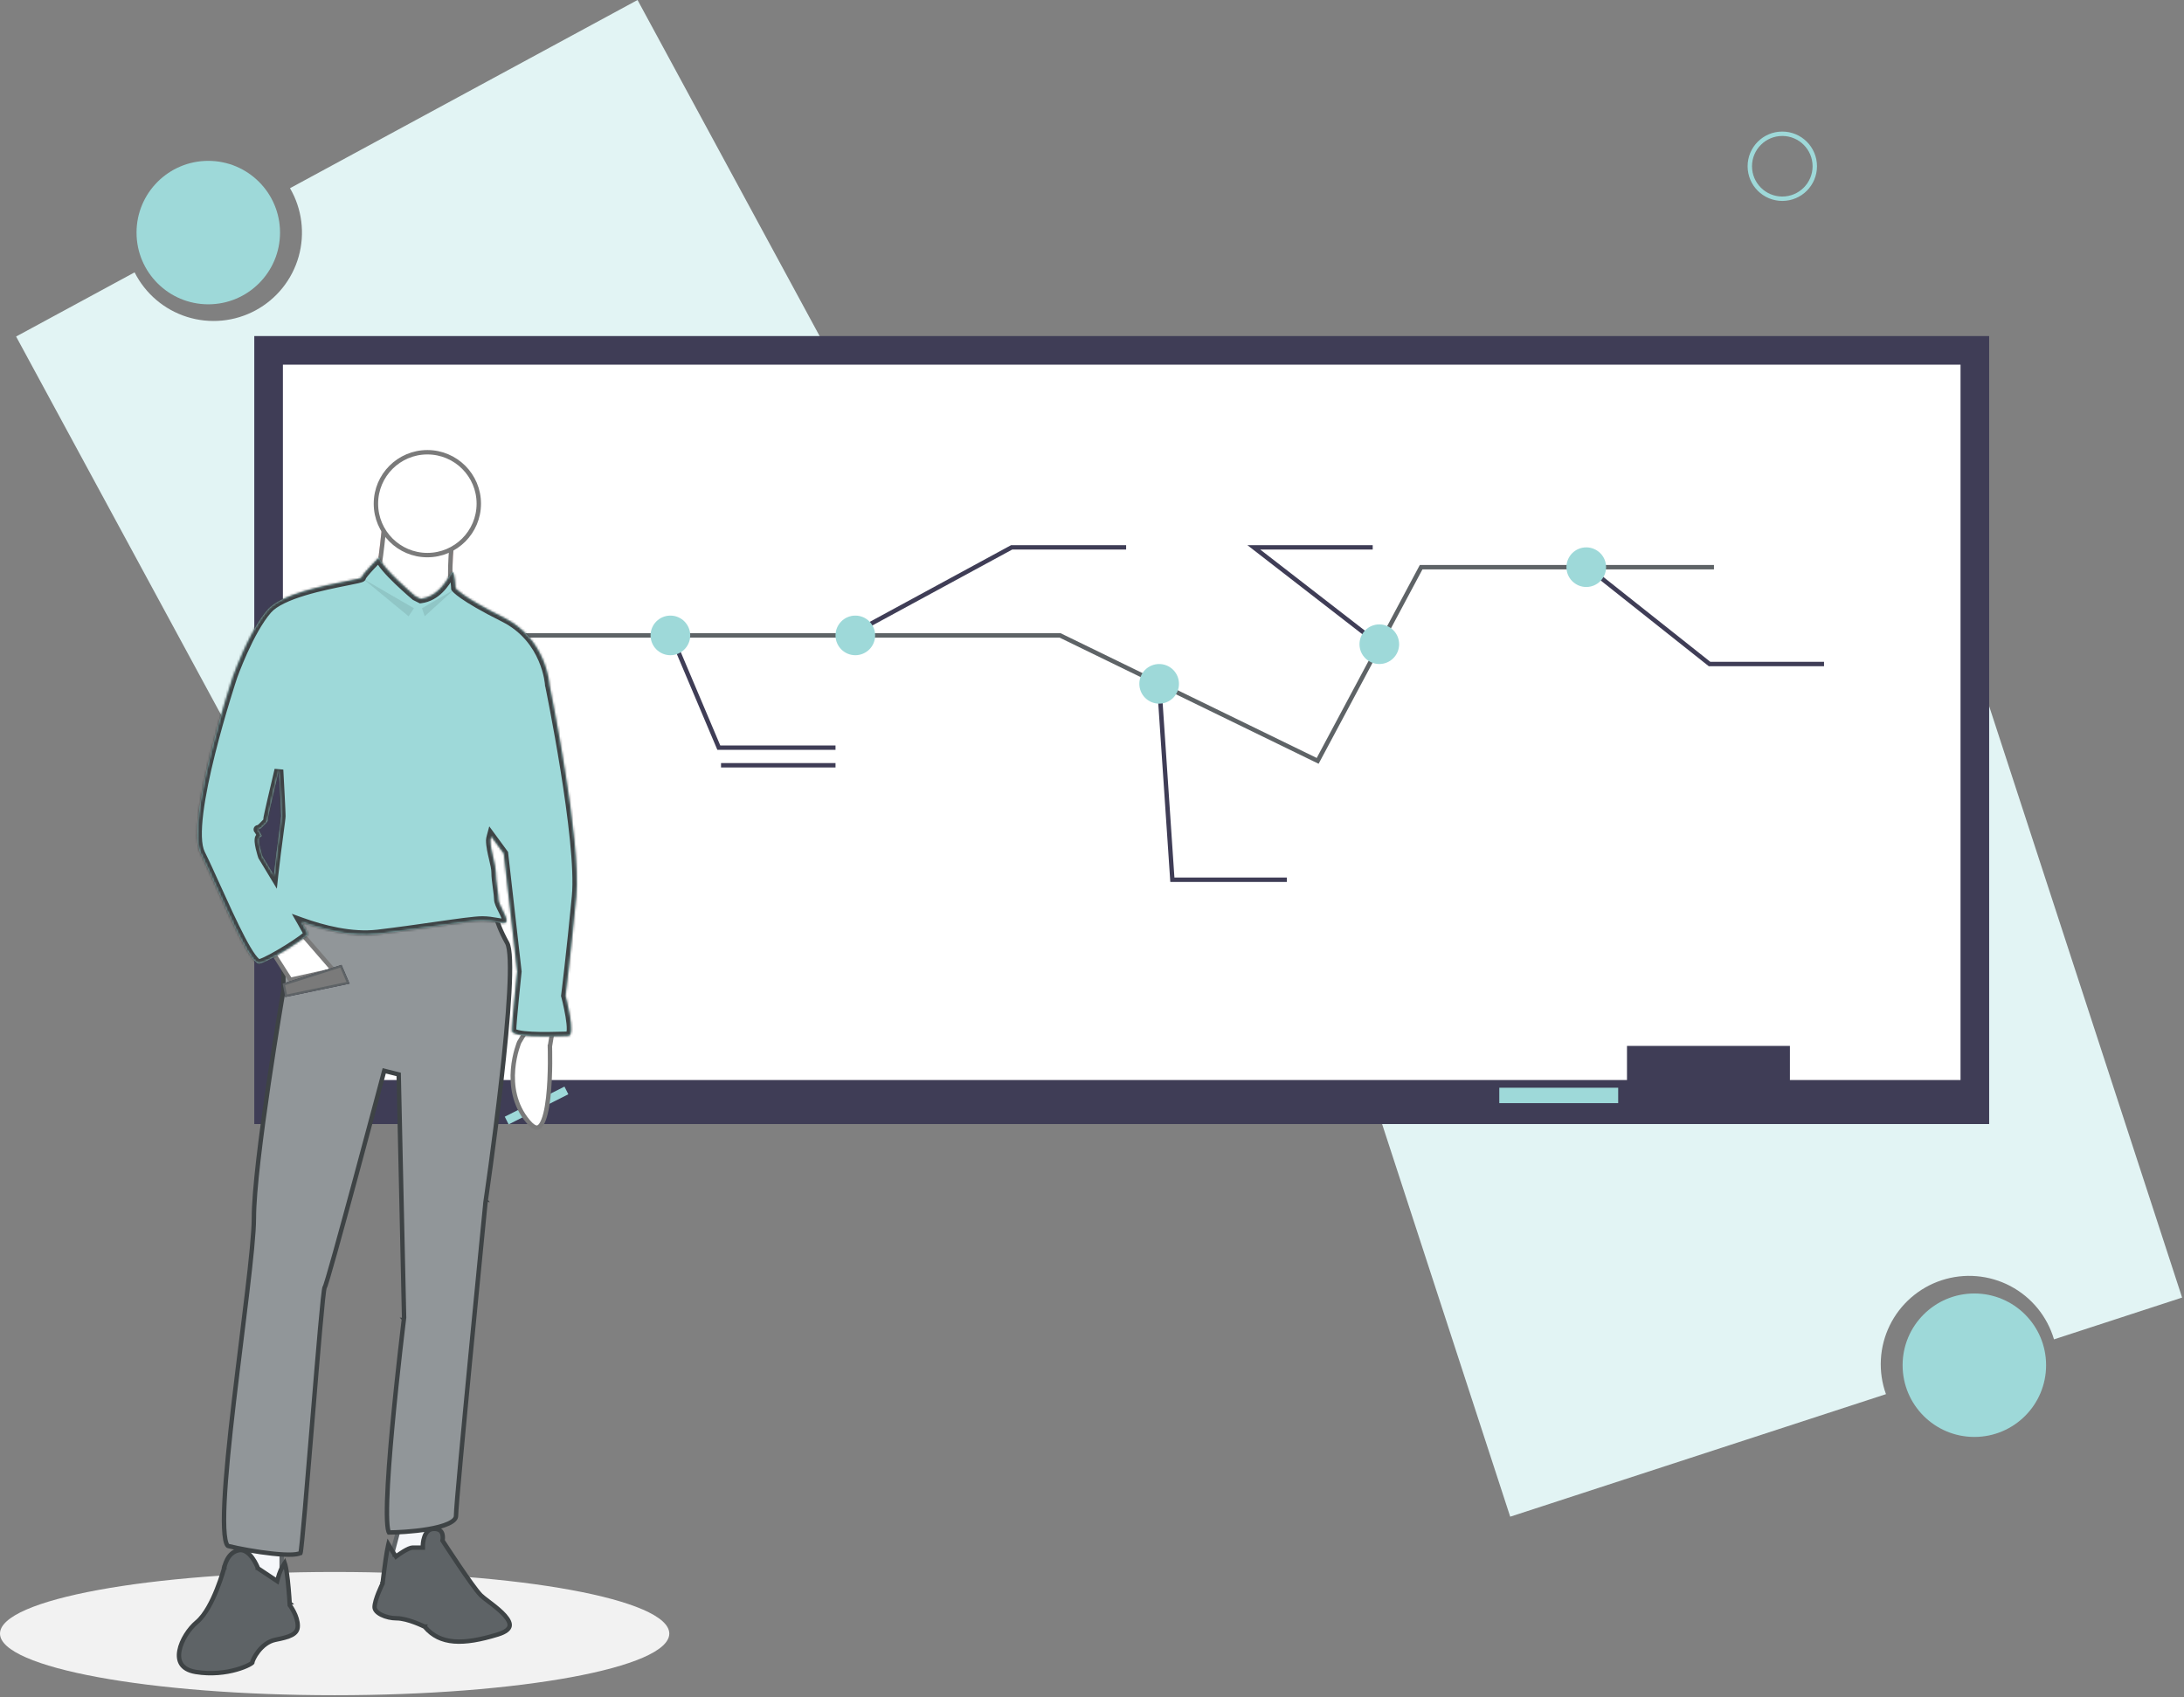 <svg width="992" height="771" viewBox="0 0 992 771" fill="none" xmlns="http://www.w3.org/2000/svg">
<rect x="0" y="0" width="992" height="771" fill="#808080" stroke="none"/>
<g clip-path="url(#clip0)">
<path d="M289.581 0L131.727 85.502C134.427 90.149 136.166 95.291 136.842 100.622C137.517 105.954 137.116 111.367 135.661 116.54C134.207 121.714 131.729 126.543 128.374 130.741C125.019 134.939 120.855 138.421 116.13 140.981C111.404 143.54 106.213 145.125 100.864 145.642C95.515 146.158 90.116 145.596 84.988 143.988C79.86 142.38 75.107 139.758 71.011 136.28C66.915 132.801 63.558 128.536 61.141 123.736L7.317 152.89L146.737 410.284L429 257.394L289.581 0Z" fill="#E2F4F4"/>
<path d="M94.604 138.255C112.602 138.255 127.191 123.665 127.191 105.667C127.191 87.67 112.602 73.08 94.604 73.08C76.606 73.08 62.017 87.67 62.017 105.667C62.017 123.665 76.606 138.255 94.604 138.255Z" fill="#9ED9D9"/>
<path d="M685.955 689.064L856.627 633.393C854.809 628.336 854.024 622.965 854.32 617.599C854.616 612.233 855.985 606.981 858.348 602.154C860.71 597.327 864.018 593.024 868.074 589.499C872.131 585.973 876.853 583.298 881.962 581.632C887.072 579.965 892.463 579.341 897.818 579.796C903.173 580.252 908.382 581.778 913.136 584.283C917.89 586.788 922.093 590.223 925.496 594.382C928.899 598.542 931.432 603.342 932.946 608.499L991.14 589.516L900.363 311.22L595.178 410.767L685.955 689.064Z" fill="#E2F4F4"/>
<path d="M896.776 652.831C914.773 652.831 929.363 638.241 929.363 620.244C929.363 602.246 914.773 587.656 896.776 587.656C878.778 587.656 864.188 602.246 864.188 620.244C864.188 638.241 878.778 652.831 896.776 652.831Z" fill="#9ED9D9"/>
<path d="M903.5 152.678H115.5V510.678H903.5V152.678Z" fill="#3F3D56"/>
<path d="M890.5 165.678H128.5V490.678H890.5V165.678Z" fill="white"/>
<path d="M813 475.178H739V500.178H813V475.178Z" fill="#3F3D56"/>
<path d="M735 494.178H681V501.178H735V494.178Z" fill="#9ED9D9"/>
<path d="M190.5 288.678H481.5L526.616 310.657L598.5 345.678L645.5 257.678H778.5" stroke="#5E6366" stroke-width="2" stroke-miterlimit="10"/>
<path d="M304.925 288.678L326.5 339.678H379.5" stroke="#3F3D56" stroke-width="2" stroke-miterlimit="10"/>
<path d="M385.807 288.678L459.5 248.678H511.5" stroke="#3F3D56" stroke-width="2" stroke-miterlimit="10"/>
<path d="M304.5 297.678C309.471 297.678 313.5 293.648 313.5 288.678C313.5 283.707 309.471 279.678 304.5 279.678C299.529 279.678 295.5 283.707 295.5 288.678C295.5 293.648 299.529 297.678 304.5 297.678Z" fill="#9ED9D9"/>
<path d="M388.5 297.678C393.471 297.678 397.5 293.648 397.5 288.678C397.5 283.707 393.471 279.678 388.5 279.678C383.529 279.678 379.5 283.707 379.5 288.678C379.5 293.648 383.529 297.678 388.5 297.678Z" fill="#9ED9D9"/>
<path d="M526.5 310.678L532.5 399.678H584.5" stroke="#3F3D56" stroke-width="2" stroke-miterlimit="10"/>
<path d="M626.65 292.971L569.5 248.678H623.5" stroke="#3F3D56" stroke-width="2" stroke-miterlimit="10"/>
<path d="M721.051 257.678L776.5 301.678H828.5" stroke="#3F3D56" stroke-width="2" stroke-miterlimit="10"/>
<path d="M526.5 319.678C531.471 319.678 535.5 315.648 535.5 310.678C535.5 305.707 531.471 301.678 526.5 301.678C521.529 301.678 517.5 305.707 517.5 310.678C517.5 315.648 521.529 319.678 526.5 319.678Z" fill="#9ED9D9"/>
<path d="M720.5 266.678C725.471 266.678 729.5 262.648 729.5 257.678C729.5 252.707 725.471 248.678 720.5 248.678C715.529 248.678 711.5 252.707 711.5 257.678C711.5 262.648 715.529 266.678 720.5 266.678Z" fill="#9ED9D9"/>
<path d="M626.5 301.678C631.471 301.678 635.5 297.648 635.5 292.678C635.5 287.707 631.471 283.678 626.5 283.678C621.529 283.678 617.5 287.707 617.5 292.678C617.5 297.648 621.529 301.678 626.5 301.678Z" fill="#9ED9D9"/>
<path d="M327.5 347.678H379.5" stroke="#3F3D56" stroke-width="2" stroke-miterlimit="10"/>
<path d="M809.542 90.285C817.691 90.285 824.297 83.679 824.297 75.53C824.297 67.381 817.691 60.774 809.542 60.774C801.392 60.774 794.786 67.381 794.786 75.53C794.786 83.679 801.392 90.285 809.542 90.285Z" stroke="#9ED9D9" stroke-width="2" stroke-miterlimit="10"/>
<path d="M152 770.178C235.947 770.178 304 757.642 304 742.178C304 726.714 235.947 714.178 152 714.178C68.053 714.178 0 726.714 0 742.178C0 757.642 68.053 770.178 152 770.178Z" fill="#F2F2F2"/>
<path d="M256.389 493.658L229.272 507.339L231.027 510.834L258.143 497.153L256.389 493.658Z" fill="#9ED9D9"/>
<path d="M250.817 469.11L249.776 475.356L249.759 475.456L249.763 475.557L250.762 475.521C249.763 475.557 249.763 475.557 249.763 475.557L249.763 475.559L249.763 475.565L249.764 475.591L249.767 475.697C249.77 475.791 249.775 475.931 249.78 476.112C249.79 476.476 249.803 477.008 249.814 477.68C249.838 479.024 249.857 480.928 249.838 483.164C249.8 487.641 249.61 493.426 249.007 498.706C248.705 501.346 248.302 503.84 247.769 505.972C247.232 508.121 246.581 509.823 245.824 510.933C245.075 512.033 244.358 512.379 243.641 512.301C242.806 512.211 241.585 511.525 239.952 509.595C233.484 501.95 232.432 492.962 233.028 485.807C233.326 482.232 234.034 479.139 234.668 476.94C234.984 475.841 235.281 474.968 235.498 474.374C235.606 474.076 235.694 473.849 235.755 473.697C235.783 473.627 235.804 473.573 235.82 473.537L239.114 468.046L250.817 469.11Z" fill="white" stroke="#7A7A7A" stroke-width="2"/>
<path d="M174.013 234.311C174.013 234.311 171.577 259.893 170.359 261.112C169.14 262.33 188.632 285.476 188.632 285.476L205.687 269.639C205.687 269.639 204.469 246.493 208.124 241.62C211.778 236.747 174.013 234.311 174.013 234.311Z" fill="#FBBEBE"/>
<path d="M204.643 268.676C204.652 268.89 204.66 269.073 204.666 269.223L188.723 284.028C188.672 283.968 188.62 283.904 188.564 283.838C188.035 283.204 187.279 282.297 186.376 281.204C184.57 279.018 182.176 276.091 179.821 273.129C177.464 270.163 175.156 267.173 173.516 264.855C172.693 263.692 172.057 262.723 171.668 262.023C171.517 261.751 171.418 261.545 171.359 261.399C171.366 261.385 171.372 261.372 171.378 261.36C171.443 261.225 171.499 261.076 171.549 260.926C171.649 260.626 171.746 260.252 171.841 259.829C172.032 258.981 172.231 257.856 172.432 256.564C172.834 253.975 173.255 250.647 173.636 247.37C174.017 244.09 174.361 240.849 174.608 238.429C174.732 237.219 174.832 236.213 174.901 235.51C174.906 235.464 174.91 235.419 174.915 235.375C175.103 235.389 175.317 235.404 175.555 235.422C176.577 235.498 178.033 235.612 179.77 235.764C183.245 236.067 187.834 236.523 192.305 237.129C196.79 237.737 201.101 238.49 204.047 239.379C205.545 239.832 206.566 240.284 207.092 240.695C207.263 240.829 207.334 240.921 207.361 240.965C207.353 240.978 207.342 240.996 207.324 241.02C206.76 241.772 206.338 242.802 206.009 243.946C205.675 245.107 205.415 246.46 205.211 247.915C204.804 250.825 204.612 254.219 204.535 257.433C204.459 260.653 204.497 263.715 204.554 265.972C204.583 267.101 204.617 268.029 204.643 268.676ZM207.376 240.935C207.376 240.935 207.375 240.937 207.374 240.941C207.374 240.937 207.375 240.935 207.376 240.935Z" fill="white" stroke="#7A7A7A" stroke-width="2"/>
<path d="M112.706 698.438L127.939 701.703V721.955L120.487 723.02L109.352 719.679L112.706 698.438Z" fill="#F5F7FA" stroke="#5E6366" stroke-width="2"/>
<path d="M117.038 712.209L117.038 712.209L117.038 712.209L117.039 712.209L117.152 712.511L117.42 712.69L124.729 717.563L125.9 718.343L126.252 716.981C126.887 714.525 127.918 712.192 129.305 710.072C129.387 710.301 129.477 710.59 129.57 710.946C130.007 712.611 130.382 715.153 130.686 717.849C130.989 720.53 131.216 723.309 131.368 725.421C131.443 726.477 131.5 727.364 131.538 727.987C131.557 728.298 131.571 728.543 131.581 728.711L131.591 728.901L131.594 728.95L131.595 728.962L131.595 728.965L131.595 728.965C131.595 728.966 131.595 728.966 132.593 728.913L131.595 728.966L131.611 729.269L131.793 729.512L131.793 729.512L131.793 729.513L131.793 729.513L131.794 729.513L131.799 729.521L131.825 729.556C131.849 729.589 131.885 729.639 131.931 729.705C132.024 729.838 132.16 730.037 132.323 730.291C132.651 730.801 133.089 731.531 133.526 732.406C134.412 734.176 135.248 736.449 135.248 738.659C135.248 739.7 134.992 740.49 134.563 741.126C134.126 741.773 133.47 742.322 132.576 742.804C130.752 743.786 128.164 744.372 125.088 744.988C121.71 745.663 119.086 748.002 117.341 750.223C116.46 751.344 115.777 752.468 115.31 753.401C115.077 753.868 114.892 754.297 114.763 754.665C114.679 754.905 114.599 755.171 114.561 755.426C114.519 755.465 114.459 755.517 114.376 755.581C114.08 755.809 113.604 756.106 112.949 756.443C111.646 757.112 109.73 757.889 107.349 758.558C102.586 759.898 96.037 760.79 88.901 759.601C85.433 759.022 83.439 757.683 82.379 756.062C81.309 754.424 81.069 752.313 81.498 749.954C82.362 745.2 85.869 739.914 89.377 736.991C91.335 735.359 93.08 732.959 94.59 730.346C96.107 727.721 97.421 724.819 98.498 722.127C99.575 719.433 100.421 716.934 100.997 715.109C101.286 714.196 101.507 713.45 101.657 712.932C101.731 712.672 101.788 712.47 101.827 712.331C101.846 712.262 101.86 712.209 101.87 712.172L101.881 712.131L101.884 712.12L101.885 712.117L101.885 712.116C101.886 712.116 101.886 712.115 100.919 711.858L101.886 712.115L101.898 712.069L101.905 712.024L101.906 712.023L101.906 712.023L101.906 712.023L101.906 712.022L101.907 712.013C101.909 712.004 101.912 711.988 101.916 711.965C101.925 711.92 101.939 711.851 101.96 711.759C102 711.577 102.066 711.309 102.163 710.981C102.359 710.324 102.678 709.439 103.17 708.525C104.16 706.686 105.784 704.839 108.425 704.311C110.846 703.826 112.939 705.491 114.58 707.728C115.371 708.808 115.989 709.932 116.41 710.793C116.62 711.222 116.779 711.581 116.885 711.831C116.938 711.956 116.977 712.053 117.003 712.118C117.016 712.15 117.025 712.174 117.031 712.19L117.037 712.206L117.038 712.209ZM129.739 709.434C129.739 709.434 129.737 709.436 129.734 709.44C129.737 709.436 129.739 709.434 129.739 709.434ZM128.996 709.427C128.992 709.423 128.989 709.42 128.989 709.42C128.989 709.42 128.992 709.422 128.996 709.427ZM114.645 755.335C114.646 755.335 114.642 755.341 114.632 755.354C114.639 755.342 114.645 755.335 114.645 755.335Z" fill="#5E6366" stroke="#3E4345" stroke-width="2"/>
<path d="M194.854 689.806L193.755 704.103L188.304 709.554L177.691 707.431L182.108 690.868L194.854 689.806Z" fill="#F5F7FA" stroke="#5E6366" stroke-width="2"/>
<path d="M180.105 705.767L179.273 706.322L179.859 707.202L180.705 706.567L180.705 706.567L180.705 706.567L180.705 706.567L180.707 706.566L180.716 706.559L180.754 706.531C180.788 706.506 180.839 706.468 180.905 706.42C181.038 706.324 181.232 706.185 181.473 706.018C181.956 705.684 182.623 705.24 183.36 704.797C184.101 704.353 184.896 703.921 185.638 703.603C186.405 703.274 187.014 703.113 187.414 703.113H191.069H192.069L192.069 702.114L192.069 702.114V702.113V702.113L192.069 702.112L192.069 702.1C192.069 702.087 192.069 702.068 192.07 702.041C192.071 701.987 192.074 701.904 192.079 701.797C192.09 701.583 192.112 701.273 192.157 700.898C192.247 700.145 192.425 699.158 192.772 698.185C193.121 697.207 193.622 696.301 194.321 695.648C194.998 695.017 195.898 694.585 197.16 694.585C198.512 694.585 199.35 694.92 199.881 695.329C200.417 695.742 200.738 696.302 200.923 696.918C201.11 697.541 201.146 698.185 201.129 698.691C201.12 698.94 201.1 699.146 201.082 699.287C201.073 699.357 201.064 699.41 201.059 699.443C201.056 699.46 201.054 699.472 201.053 699.478L201.052 699.481L201.052 699.482L201.052 699.483V699.483L201.052 699.483L200.973 699.878L201.193 700.219L202.033 699.676C201.193 700.219 201.193 700.219 201.194 700.22L201.194 700.22L201.196 700.223L201.203 700.235L201.232 700.279L201.346 700.454C201.445 700.607 201.591 700.832 201.778 701.119C202.152 701.693 202.691 702.518 203.348 703.518C204.663 705.519 206.455 708.226 208.361 711.048C210.267 713.869 212.292 716.809 214.07 719.277C215.831 721.719 217.4 723.767 218.381 724.748C219.111 725.478 220.421 726.473 221.886 727.586C222.374 727.958 222.88 728.342 223.388 728.734C225.479 730.35 227.695 732.165 229.302 733.99C230.96 735.875 231.714 737.488 231.469 738.755C231.239 739.942 229.995 741.38 226.104 742.577C218.227 745 211.671 746.175 206.225 745.734C200.828 745.296 196.513 743.271 193.046 739.227L192.915 739.074L192.734 738.983L192.287 739.878C192.734 738.983 192.734 738.983 192.734 738.983L192.733 738.983L192.732 738.982L192.727 738.98L192.709 738.971L192.643 738.939C192.586 738.91 192.502 738.87 192.394 738.818C192.179 738.716 191.867 738.57 191.479 738.395C190.703 738.046 189.617 737.58 188.374 737.114C185.924 736.195 182.734 735.223 180.105 735.223C177.812 735.223 175.226 734.645 173.243 733.654C171.191 732.628 170.141 731.359 170.141 730.132C170.141 729.358 170.339 728.322 170.673 727.152C171.003 725.997 171.447 724.775 171.896 723.651C172.345 722.529 172.795 721.518 173.132 720.786C173.301 720.421 173.441 720.126 173.539 719.924C173.588 719.823 173.626 719.745 173.652 719.692L173.681 719.633L173.688 719.619L173.689 719.616L173.69 719.615L173.69 719.615L173.69 719.615L173.77 719.456L173.789 719.278L172.795 719.168C173.789 719.278 173.789 719.278 173.789 719.278L173.789 719.277L173.79 719.275L173.791 719.263L173.796 719.217L173.817 719.035C173.835 718.876 173.861 718.642 173.896 718.346C173.965 717.753 174.064 716.908 174.188 715.901C174.435 713.888 174.776 711.232 175.155 708.654C175.536 706.068 175.949 703.59 176.339 701.921C176.358 701.839 176.377 701.759 176.396 701.682C176.884 702.539 177.417 703.415 177.886 704.165C178.271 704.781 178.617 705.319 178.867 705.703C178.992 705.895 179.093 706.05 179.163 706.156L179.244 706.278L179.265 706.31L179.271 706.319L179.272 706.321L179.272 706.322L179.273 706.322C179.273 706.322 179.273 706.322 180.105 705.767Z" fill="#5E6366" stroke="#3E4345" stroke-width="2"/>
<path d="M221.525 546.179C220.529 546.08 220.529 546.08 220.529 546.082L220.529 546.086L220.527 546.105L220.52 546.178L220.491 546.468L220.379 547.601C220.281 548.593 220.137 550.049 219.954 551.905C219.587 555.617 219.064 560.928 218.435 567.324C217.179 580.116 215.504 597.248 213.829 614.608C212.154 631.969 210.478 649.559 209.222 663.266C207.969 676.932 207.124 686.825 207.124 688.712C207.124 689.883 206.084 691.088 203.615 692.219C201.241 693.306 197.954 694.127 194.403 694.731C187.468 695.911 179.791 696.226 176.647 696.239C176.599 696.159 176.534 696.023 176.461 695.81C176.255 695.201 176.081 694.235 175.958 692.907C175.715 690.273 175.689 686.468 175.831 681.852C176.116 672.633 177.065 660.324 178.207 647.993C179.348 635.668 180.68 623.341 181.726 614.093C182.25 609.47 182.701 605.617 183.022 602.921C183.183 601.573 183.311 600.513 183.398 599.791C183.442 599.43 183.476 599.154 183.499 598.967L183.525 598.756L183.531 598.703L183.533 598.69L183.533 598.686C183.533 598.686 183.533 598.685 182.541 598.563L183.533 598.685L183.542 598.613L183.541 598.54L181.104 488.899L181.087 488.136L180.347 487.951L175.474 486.733L174.518 486.494L174.265 487.446L175.232 487.703C174.265 487.446 174.265 487.447 174.265 487.448L174.264 487.451L174.261 487.464L174.247 487.516L174.192 487.722L173.978 488.527C173.79 489.232 173.515 490.267 173.164 491.584C172.462 494.217 171.458 497.981 170.249 502.502C167.832 511.543 164.596 523.61 161.323 535.715C158.049 547.82 154.738 559.961 152.169 569.151C150.885 573.747 149.787 577.6 148.973 580.34C148.566 581.711 148.232 582.796 147.982 583.554C147.857 583.934 147.757 584.22 147.682 584.415C147.65 584.496 147.627 584.552 147.611 584.587C147.541 584.684 147.503 584.769 147.487 584.805C147.454 584.88 147.429 584.953 147.411 585.011C147.375 585.129 147.344 585.265 147.315 585.405C147.257 585.69 147.196 586.073 147.13 586.537C146.998 587.47 146.842 588.791 146.665 590.438C146.312 593.735 145.874 598.377 145.379 603.918C144.388 615 143.17 629.698 141.952 644.469C141.831 645.93 141.711 647.391 141.591 648.85C140.495 662.143 139.418 675.211 138.526 685.466C138.031 691.156 137.594 695.976 137.242 699.486C137.066 701.242 136.913 702.664 136.784 703.701C136.72 704.22 136.663 704.636 136.614 704.946C136.589 705.101 136.568 705.223 136.549 705.316C136.532 705.399 136.521 705.439 136.518 705.449C136.517 705.448 136.416 705.646 135.747 705.859C135.097 706.066 134.153 706.208 132.94 706.272C130.526 706.401 127.276 706.218 123.715 705.839C116.603 705.082 108.425 703.567 103.598 702.361C103.504 702.337 103.173 702.157 102.81 701.179C102.47 700.265 102.204 698.917 102.024 697.141C101.665 693.603 101.671 688.604 101.956 682.534C102.526 670.409 104.197 654.183 106.176 637.205C107.29 627.658 108.497 617.899 109.659 608.505C110.565 601.181 111.444 594.077 112.229 587.469C114.016 572.434 115.32 559.956 115.32 553.488C115.32 540.785 118.656 514.977 122.009 492.265C123.684 480.927 125.358 470.387 126.614 462.681C127.241 458.828 127.765 455.684 128.131 453.504C128.314 452.414 128.458 451.564 128.556 450.988C128.605 450.699 128.642 450.479 128.668 450.331L128.696 450.164L128.704 450.121L128.705 450.111L128.706 450.108C128.706 450.108 128.706 450.107 127.72 449.938L128.706 450.107L128.72 450.023V449.938V410.749L224.251 411.943C224.26 412.025 224.271 412.113 224.283 412.205C224.383 412.99 224.582 414.137 224.974 415.625C225.757 418.603 227.312 422.944 230.396 428.495C230.689 429.023 230.963 429.942 231.177 431.299C231.387 432.633 231.527 434.304 231.601 436.273C231.749 440.209 231.632 445.262 231.319 451.045C230.692 462.608 229.286 477.013 227.688 491.093C226.09 505.169 224.302 518.904 222.913 529.122C222.219 534.23 221.624 538.459 221.203 541.41C220.993 542.885 220.826 544.041 220.711 544.828C220.686 545.002 220.663 545.158 220.643 545.295C220.618 545.468 220.597 545.612 220.58 545.726L220.547 545.955L220.538 546.013L220.536 546.028L220.535 546.031C220.535 546.032 220.535 546.032 221.525 546.179ZM221.525 546.179L220.535 546.032L220.532 546.056L220.529 546.08L221.525 546.179Z" fill="#919699" stroke="#3E4345" stroke-width="2"/>
<path d="M217.478 228.829C217.478 241.732 207.018 252.193 194.114 252.193C181.21 252.193 170.749 241.732 170.749 228.829C170.749 215.925 181.21 205.464 194.114 205.464C207.018 205.464 217.478 215.925 217.478 228.829Z" fill="white" stroke="#7A7A7A" stroke-width="2"/>
<path d="M131.842 445.154L124.216 433.172L137.287 424.458L151.449 440.797L131.842 445.154Z" fill="white" stroke="#7A7A7A" stroke-width="2"/>
<mask id="path-35-inside-1" fill="white">
<path fill-rule="evenodd" clip-rule="evenodd" d="M188.632 270.858C188.632 270.858 173.404 258.066 172.186 253.193C172.186 253.193 164.267 261.112 164.267 262.33C164.267 262.671 161.592 263.204 157.552 264.007C147.167 266.073 127.768 269.933 121.629 276.949C113.101 286.695 105.792 307.405 105.792 307.405L105.792 307.405C105.746 307.542 83.872 373.205 91.173 387.808C93.094 391.649 95.518 397.002 98.138 402.787C105.491 419.023 114.382 438.654 117.974 437.756C122.847 436.538 139.903 425.573 139.903 424.355C139.903 424.068 138.751 421.952 136.992 418.886C146.46 422.3 159.627 425.761 171.577 424.355C180.666 423.286 189.756 421.982 197.61 420.855L197.61 420.855C207.65 419.415 215.67 418.264 219.088 418.264C221.5 418.264 223.722 418.646 225.525 418.957C228.275 419.43 230.052 419.735 230.052 418.264C230.052 417.046 229.138 415.218 228.225 413.391C227.311 411.564 226.397 409.736 226.397 408.518C226.397 407.423 226.151 405.589 225.88 403.571C225.548 401.098 225.179 398.348 225.179 396.336C225.179 394.64 224.654 392.419 224.092 390.038L224.092 390.038C223.442 387.29 222.743 384.328 222.743 381.717C222.743 381.392 222.862 380.796 223.084 379.967L228.834 387.808L234.925 441.41C234.925 441.41 232.489 464.557 232.489 468.212C232.489 471.344 248.599 470.897 255.504 470.705H255.504C256.655 470.673 257.55 470.648 258.072 470.648C261.726 470.648 256.854 452.375 256.854 452.375C256.854 452.375 259.29 432.883 261.726 407.3C264.163 381.717 249.544 311.059 249.544 311.059L249.544 311.059C249.535 310.909 248.255 290.314 228.834 280.604C209.342 270.858 206.905 267.203 206.905 267.203C206.905 267.203 206.526 259.894 205.497 259.894C205.238 259.894 204.81 260.593 204.159 261.659C202.234 264.811 198.352 271.165 191.068 272.076L188.632 270.858ZM124.397 397.641C125.085 391.241 126.03 384.121 126.737 378.798L126.737 378.798C127.306 374.509 127.72 371.388 127.72 370.753C127.72 368.915 127.027 355.983 126.686 349.743C124.539 358.796 121.629 371.203 121.629 371.971C121.629 372.32 121.629 372.569 121.572 372.805C121.429 373.39 120.931 373.888 119.193 375.626C117.784 377.035 117.19 376.814 117.175 376.849C117.164 376.874 117.461 377.035 117.974 378.062C118.627 379.367 118.93 379.624 118.884 379.768C118.843 379.893 118.54 379.933 117.974 380.499C116.756 381.717 119.193 389.026 119.193 389.026C119.193 389.026 121.412 392.681 124.397 397.641Z"/>
</mask>
<path fill-rule="evenodd" clip-rule="evenodd" d="M188.632 270.858C188.632 270.858 173.404 258.066 172.186 253.193C172.186 253.193 164.267 261.112 164.267 262.33C164.267 262.671 161.592 263.204 157.552 264.007C147.167 266.073 127.768 269.933 121.629 276.949C113.101 286.695 105.792 307.405 105.792 307.405L105.792 307.405C105.746 307.542 83.872 373.205 91.173 387.808C93.094 391.649 95.518 397.002 98.138 402.787C105.491 419.023 114.382 438.654 117.974 437.756C122.847 436.538 139.903 425.573 139.903 424.355C139.903 424.068 138.751 421.952 136.992 418.886C146.46 422.3 159.627 425.761 171.577 424.355C180.666 423.286 189.756 421.982 197.61 420.855L197.61 420.855C207.65 419.415 215.67 418.264 219.088 418.264C221.5 418.264 223.722 418.646 225.525 418.957C228.275 419.43 230.052 419.735 230.052 418.264C230.052 417.046 229.138 415.218 228.225 413.391C227.311 411.564 226.397 409.736 226.397 408.518C226.397 407.423 226.151 405.589 225.88 403.571C225.548 401.098 225.179 398.348 225.179 396.336C225.179 394.64 224.654 392.419 224.092 390.038L224.092 390.038C223.442 387.29 222.743 384.328 222.743 381.717C222.743 381.392 222.862 380.796 223.084 379.967L228.834 387.808L234.925 441.41C234.925 441.41 232.489 464.557 232.489 468.212C232.489 471.344 248.599 470.897 255.504 470.705H255.504C256.655 470.673 257.55 470.648 258.072 470.648C261.726 470.648 256.854 452.375 256.854 452.375C256.854 452.375 259.29 432.883 261.726 407.3C264.163 381.717 249.544 311.059 249.544 311.059L249.544 311.059C249.535 310.909 248.255 290.314 228.834 280.604C209.342 270.858 206.905 267.203 206.905 267.203C206.905 267.203 206.526 259.894 205.497 259.894C205.238 259.894 204.81 260.593 204.159 261.659C202.234 264.811 198.352 271.165 191.068 272.076L188.632 270.858ZM124.397 397.641C125.085 391.241 126.03 384.121 126.737 378.798L126.737 378.798C127.306 374.509 127.72 371.388 127.72 370.753C127.72 368.915 127.027 355.983 126.686 349.743C124.539 358.796 121.629 371.203 121.629 371.971C121.629 372.32 121.629 372.569 121.572 372.805C121.429 373.39 120.931 373.888 119.193 375.626C117.784 377.035 117.19 376.814 117.175 376.849C117.164 376.874 117.461 377.035 117.974 378.062C118.627 379.367 118.93 379.624 118.884 379.768C118.843 379.893 118.54 379.933 117.974 380.499C116.756 381.717 119.193 389.026 119.193 389.026C119.193 389.026 121.412 392.681 124.397 397.641Z" fill="#9ED9D9"/>
<path d="M172.186 253.193L174.126 252.708L173.269 249.281L170.772 251.779L172.186 253.193ZM188.632 270.858L187.346 272.389L187.526 272.541L187.738 272.647L188.632 270.858ZM157.552 264.007L157.942 265.969L157.552 264.007ZM121.629 276.949L123.134 278.266L121.629 276.949ZM105.792 307.405L103.906 306.739L103.612 307.573L104.03 308.352L105.792 307.405ZM105.792 307.405L107.689 308.037L107.962 307.218L107.554 306.458L105.792 307.405ZM91.173 387.808L92.962 386.914H92.962L91.173 387.808ZM98.138 402.787L96.316 403.612L98.138 402.787ZM117.974 437.756L118.46 439.696H118.46L117.974 437.756ZM136.992 418.886L137.67 417.005L132.546 415.157L135.257 419.882L136.992 418.886ZM171.577 424.355L171.343 422.369L171.577 424.355ZM197.61 420.855L197.42 418.864L197.373 418.869L197.326 418.875L197.61 420.855ZM197.61 420.855L197.8 422.846L197.847 422.842L197.894 422.835L197.61 420.855ZM225.525 418.957L225.186 420.928H225.186L225.525 418.957ZM225.88 403.571L227.862 403.305V403.305L225.88 403.571ZM224.092 390.038L226.038 389.578L225.998 389.41L225.93 389.251L224.092 390.038ZM224.092 390.038L222.145 390.498L222.185 390.667L222.253 390.826L224.092 390.038ZM223.084 379.967L224.697 378.784L222.232 375.424L221.152 379.449L223.084 379.967ZM228.834 387.808L230.821 387.582L230.761 387.054L230.447 386.625L228.834 387.808ZM234.925 441.41L236.914 441.62L236.937 441.402L236.913 441.185L234.925 441.41ZM255.504 470.705V468.705H255.476L255.448 468.706L255.504 470.705ZM255.504 470.705V472.705H255.532L255.559 472.704L255.504 470.705ZM256.854 452.375L254.869 452.126L254.821 452.513L254.921 452.89L256.854 452.375ZM249.544 311.059L251.503 310.654L251.413 310.219L251.146 309.862L249.544 311.059ZM249.544 311.059L247.547 311.18L247.583 311.777L247.941 312.256L249.544 311.059ZM228.834 280.604L227.939 282.392L228.834 280.604ZM206.905 267.203L204.908 267.307L204.937 267.855L205.241 268.312L206.905 267.203ZM204.159 261.659L202.453 260.616L202.453 260.616L204.159 261.659ZM191.068 272.076L190.174 273.865L190.716 274.136L191.316 274.061L191.068 272.076ZM124.397 397.641L122.683 398.672L125.75 403.766L126.385 397.854L124.397 397.641ZM126.737 378.798L124.755 378.528L124.754 378.535L126.737 378.798ZM126.737 378.798L128.718 379.068L128.719 379.061L126.737 378.798ZM126.686 349.743L128.683 349.634L124.74 349.281L126.686 349.743ZM121.572 372.805L123.515 373.279V373.279L121.572 372.805ZM119.193 375.626L117.779 374.212H117.779L119.193 375.626ZM117.175 376.849L115.344 376.043L115.344 376.043L117.175 376.849ZM117.974 378.062L116.186 378.957H116.186L117.974 378.062ZM118.884 379.768L120.787 380.381L120.787 380.381L118.884 379.768ZM117.974 380.499L119.389 381.913H119.389L117.974 380.499ZM119.193 389.026L117.295 389.659L117.366 389.872L117.483 390.064L119.193 389.026ZM170.245 253.678C170.478 254.61 170.992 255.563 171.568 256.445C172.162 257.355 172.914 258.324 173.744 259.303C175.406 261.262 177.479 263.371 179.479 265.295C181.486 267.224 183.451 268.996 184.911 270.283C185.642 270.928 186.248 271.452 186.673 271.817C186.885 271.999 187.052 272.141 187.167 272.238C187.224 272.287 187.268 272.324 187.298 272.349C187.313 272.362 187.325 272.372 187.333 272.378C187.337 272.382 187.34 272.384 187.342 272.386C187.343 272.387 187.344 272.388 187.344 272.388C187.345 272.388 187.345 272.389 187.345 272.389C187.345 272.389 187.346 272.389 188.632 270.858C189.918 269.326 189.918 269.326 189.918 269.326C189.918 269.326 189.918 269.326 189.918 269.326C189.918 269.326 189.917 269.325 189.916 269.325C189.915 269.323 189.912 269.321 189.909 269.319C189.902 269.313 189.892 269.304 189.878 269.293C189.851 269.269 189.809 269.234 189.755 269.188C189.645 269.095 189.484 268.958 189.278 268.781C188.865 268.426 188.272 267.914 187.556 267.283C186.123 266.019 184.204 264.289 182.252 262.411C180.294 260.528 178.33 258.526 176.794 256.715C176.026 255.81 175.388 254.98 174.917 254.258C174.427 253.507 174.198 252.995 174.126 252.708L170.245 253.678ZM166.267 262.33C166.267 262.547 166.226 262.703 166.208 262.763C166.197 262.8 166.187 262.827 166.181 262.843C166.175 262.859 166.171 262.868 166.17 262.869C166.17 262.87 166.177 262.854 166.198 262.818C166.218 262.783 166.246 262.736 166.284 262.678C166.445 262.431 166.703 262.085 167.057 261.65C167.757 260.788 168.712 259.722 169.692 258.666C170.667 257.616 171.645 256.6 172.38 255.846C172.748 255.469 173.054 255.158 173.267 254.942C173.374 254.834 173.458 254.75 173.515 254.693C173.543 254.665 173.565 254.643 173.579 254.629C173.586 254.621 173.592 254.616 173.595 254.612C173.597 254.611 173.598 254.609 173.599 254.609C173.599 254.608 173.6 254.608 173.6 254.608C173.6 254.608 173.6 254.608 173.6 254.608C173.6 254.608 173.6 254.608 172.186 253.193C170.772 251.779 170.771 251.779 170.771 251.779C170.771 251.779 170.771 251.78 170.771 251.78C170.771 251.78 170.77 251.78 170.77 251.781C170.769 251.782 170.767 251.784 170.765 251.786C170.761 251.79 170.755 251.796 170.747 251.804C170.731 251.819 170.709 251.842 170.679 251.872C170.62 251.932 170.533 252.019 170.424 252.13C170.204 252.351 169.891 252.669 169.516 253.053C168.767 253.822 167.766 254.862 166.761 255.944C165.762 257.02 164.737 258.162 163.952 259.127C163.564 259.606 163.203 260.078 162.931 260.498C162.795 260.706 162.655 260.941 162.542 261.185C162.455 261.373 162.267 261.802 162.267 262.33H166.267ZM157.942 265.969C159.946 265.57 161.666 265.228 162.882 264.942C163.481 264.801 164.029 264.658 164.45 264.51C164.647 264.44 164.919 264.335 165.176 264.181C165.301 264.105 165.516 263.963 165.722 263.735C165.922 263.513 166.267 263.033 166.267 262.33H162.267C162.267 261.67 162.592 261.234 162.751 261.057C162.915 260.875 163.069 260.78 163.113 260.754C163.208 260.697 163.239 260.695 163.122 260.736C162.915 260.809 162.542 260.913 161.966 261.048C160.835 261.315 159.197 261.641 157.161 262.046L157.942 265.969ZM123.134 278.266C124.414 276.804 126.502 275.388 129.245 274.057C131.961 272.738 135.178 271.569 138.58 270.535C145.386 268.468 152.738 267.004 157.942 265.969L157.161 262.046C151.981 263.076 144.441 264.575 137.417 266.708C133.904 267.775 130.471 269.015 127.498 270.458C124.552 271.888 121.914 273.586 120.124 275.632L123.134 278.266ZM105.792 307.405C107.678 308.07 107.678 308.071 107.678 308.071C107.678 308.071 107.678 308.07 107.678 308.07C107.678 308.07 107.678 308.069 107.679 308.068C107.679 308.066 107.681 308.063 107.682 308.059C107.685 308.05 107.69 308.036 107.697 308.017C107.71 307.98 107.73 307.924 107.757 307.849C107.811 307.7 107.892 307.477 107.998 307.19C108.211 306.615 108.526 305.779 108.93 304.745C109.739 302.675 110.906 299.815 112.335 296.656C115.219 290.28 119.079 282.901 123.134 278.266L120.124 275.632C115.652 280.743 111.593 288.591 108.69 295.007C107.226 298.244 106.032 301.171 105.205 303.288C104.79 304.348 104.467 305.206 104.247 305.802C104.137 306.1 104.052 306.332 103.995 306.491C103.966 306.57 103.944 306.631 103.93 306.673C103.922 306.694 103.916 306.71 103.912 306.721C103.911 306.726 103.909 306.731 103.908 306.734C103.907 306.735 103.907 306.736 103.907 306.737C103.906 306.738 103.906 306.738 103.906 306.739C103.906 306.739 103.906 306.739 105.792 307.405ZM107.554 306.458L107.554 306.458L104.03 308.352L104.03 308.352L107.554 306.458ZM103.895 306.773C103.867 306.857 98.368 323.364 93.787 341.697C91.498 350.858 89.425 360.528 88.386 368.856C87.867 373.018 87.599 376.894 87.704 380.229C87.808 383.519 88.277 386.488 89.385 388.703L92.962 386.914C92.244 385.477 91.8 383.2 91.702 380.103C91.606 377.052 91.85 373.4 92.355 369.351C93.365 361.256 95.395 351.763 97.668 342.666C102.211 324.483 107.672 308.09 107.689 308.037L103.895 306.773ZM89.385 388.703C91.283 392.501 93.69 397.813 96.316 403.612L99.96 401.962C97.347 396.191 94.904 390.797 92.962 386.914L89.385 388.703ZM96.316 403.612C99.985 411.713 104.072 420.739 107.696 427.628C109.503 431.061 111.238 434.048 112.785 436.142C113.551 437.18 114.341 438.096 115.14 438.737C115.857 439.312 117.056 440.047 118.46 439.696L117.489 435.815C117.995 435.689 118.13 436.007 117.644 435.617C117.24 435.293 116.689 434.696 116.002 433.766C114.642 431.924 113.021 429.157 111.236 425.765C107.679 419.004 103.644 410.097 99.96 401.962L96.316 403.612ZM118.46 439.696C119.947 439.324 122.127 438.295 124.398 437.084C126.733 435.839 129.362 434.291 131.826 432.751C134.288 431.213 136.614 429.663 138.338 428.409C139.194 427.786 139.937 427.211 140.482 426.732C140.748 426.498 141.015 426.245 141.23 425.993C141.337 425.868 141.471 425.698 141.588 425.493C141.681 425.332 141.903 424.916 141.903 424.355H137.903C137.903 423.87 138.091 423.55 138.119 423.502C138.172 423.41 138.209 423.37 138.19 423.393C138.153 423.436 138.048 423.545 137.839 423.729C137.432 424.088 136.804 424.579 135.985 425.174C134.359 426.357 132.117 427.853 129.706 429.359C127.297 430.865 124.749 432.363 122.515 433.555C120.218 434.78 118.438 435.578 117.489 435.815L118.46 439.696ZM141.903 424.355C141.903 424.063 141.84 423.829 141.817 423.747C141.785 423.632 141.748 423.528 141.718 423.449C141.657 423.29 141.581 423.12 141.504 422.956C141.347 422.624 141.129 422.203 140.87 421.718C140.348 420.744 139.609 419.428 138.726 417.891L135.257 419.882C136.134 421.41 136.85 422.685 137.344 423.607C137.593 424.071 137.773 424.424 137.887 424.665C137.945 424.788 137.973 424.855 137.982 424.878C137.986 424.89 137.976 424.865 137.962 424.814C137.957 424.796 137.903 424.612 137.903 424.355H141.903ZM171.343 422.369C159.864 423.719 147.055 420.388 137.67 417.005L136.313 420.768C145.865 424.211 159.39 427.803 171.81 426.342L171.343 422.369ZM197.326 418.875C189.469 420.003 180.404 421.303 171.343 422.369L171.81 426.342C180.929 425.269 190.043 423.961 197.894 422.835L197.326 418.875ZM197.421 418.864L197.42 418.864L197.799 422.846L197.8 422.846L197.421 418.864ZM219.088 416.264C215.485 416.264 207.259 417.45 197.326 418.875L197.894 422.835C208.041 421.379 215.855 420.264 219.088 420.264V416.264ZM225.864 416.986C224.073 416.677 221.694 416.264 219.088 416.264V420.264C221.307 420.264 223.371 420.615 225.186 420.928L225.864 416.986ZM228.052 418.264C228.052 418.199 228.095 417.813 228.467 417.509C228.737 417.289 228.931 417.329 228.697 417.343C228.497 417.356 228.168 417.339 227.651 417.272C227.146 417.206 226.563 417.106 225.864 416.986L225.186 420.928C226.45 421.145 227.864 421.402 228.942 421.336C229.496 421.302 230.306 421.171 230.995 420.61C231.787 419.964 232.052 419.064 232.052 418.264H228.052ZM226.436 414.286C226.901 415.217 227.321 416.059 227.63 416.813C227.957 417.614 228.052 418.069 228.052 418.264H232.052C232.052 417.241 231.69 416.173 231.332 415.299C230.955 414.378 230.462 413.393 230.013 412.497L226.436 414.286ZM224.397 408.518C224.397 409.541 224.759 410.609 225.117 411.484C225.494 412.404 225.988 413.389 226.436 414.286L230.013 412.497C229.548 411.566 229.128 410.723 228.819 409.969C228.492 409.168 228.397 408.713 228.397 408.518H224.397ZM223.898 403.837C224.179 405.928 224.397 407.592 224.397 408.518H228.397C228.397 407.254 228.124 405.251 227.862 403.305L223.898 403.837ZM223.179 396.336C223.179 398.512 223.573 401.414 223.898 403.837L227.862 403.305C227.524 400.782 227.179 398.184 227.179 396.336H223.179ZM222.145 390.498C222.729 392.97 223.179 394.927 223.179 396.336H227.179C227.179 394.352 226.579 391.868 226.038 389.578L222.145 390.498ZM222.253 390.826L222.253 390.826L225.93 389.251L225.93 389.25L222.253 390.826ZM220.743 381.717C220.743 384.607 221.51 387.81 222.145 390.498L226.038 389.578C225.374 386.769 224.743 384.049 224.743 381.717H220.743ZM221.152 379.449C220.939 380.245 220.743 381.088 220.743 381.717H224.743C224.743 381.752 224.742 381.675 224.792 381.417C224.838 381.184 224.911 380.875 225.016 380.485L221.152 379.449ZM230.447 386.625L224.697 378.784L221.471 381.15L227.221 388.991L230.447 386.625ZM236.913 441.185L230.821 387.582L226.847 388.034L232.938 441.636L236.913 441.185ZM234.489 468.212C234.489 466.51 235.082 459.946 235.698 453.635C236.002 450.517 236.306 447.513 236.534 445.288C236.648 444.176 236.743 443.258 236.81 442.619C236.843 442.3 236.869 442.05 236.887 441.88C236.896 441.795 236.903 441.729 236.907 441.686C236.91 441.664 236.911 441.647 236.913 441.636C236.913 441.631 236.914 441.627 236.914 441.624C236.914 441.622 236.914 441.621 236.914 441.621C236.914 441.62 236.914 441.62 236.914 441.62C236.914 441.62 236.914 441.62 234.925 441.41C232.936 441.201 232.936 441.201 232.936 441.201C232.936 441.202 232.936 441.202 232.936 441.202C232.936 441.203 232.936 441.204 232.936 441.205C232.936 441.208 232.935 441.212 232.935 441.218C232.933 441.229 232.932 441.246 232.929 441.268C232.925 441.312 232.918 441.378 232.909 441.463C232.891 441.634 232.865 441.885 232.831 442.205C232.765 442.846 232.669 443.765 232.555 444.88C232.326 447.109 232.022 450.12 231.717 453.246C231.114 459.422 230.489 466.259 230.489 468.212H234.489ZM255.448 468.706C251.981 468.802 246.309 468.958 241.512 468.708C239.096 468.581 237.019 468.356 235.589 468.007C234.858 467.828 234.447 467.652 234.264 467.536C234.068 467.412 234.489 467.608 234.489 468.212H230.489C230.489 469.598 231.413 470.466 232.125 470.916C232.85 471.374 233.751 471.675 234.639 471.892C236.446 472.334 238.828 472.573 241.303 472.702C246.287 472.963 252.121 472.8 255.559 472.704L255.448 468.706ZM255.504 468.705H255.504V472.705H255.504V468.705ZM258.072 468.648C257.514 468.648 256.583 468.674 255.448 468.706L255.559 472.704C256.727 472.672 257.585 472.648 258.072 472.648V468.648ZM256.854 452.375C254.921 452.89 254.921 452.89 254.921 452.89C254.921 452.89 254.921 452.89 254.921 452.89C254.921 452.89 254.921 452.891 254.922 452.892C254.922 452.893 254.923 452.896 254.924 452.9C254.926 452.908 254.929 452.92 254.933 452.936C254.942 452.969 254.955 453.018 254.972 453.083C255.005 453.213 255.055 453.404 255.117 453.649C255.24 454.139 255.413 454.841 255.61 455.684C256.005 457.375 256.489 459.614 256.86 461.84C257.237 464.098 257.475 466.22 257.424 467.726C257.398 468.506 257.299 468.917 257.234 469.068C257.197 469.152 257.436 468.648 258.072 468.648V472.648C259.621 472.648 260.507 471.573 260.904 470.658C261.272 469.809 261.391 468.793 261.422 467.859C261.486 465.939 261.191 463.493 260.806 461.182C260.416 458.841 259.911 456.511 259.506 454.775C259.303 453.905 259.124 453.18 258.995 452.67C258.931 452.416 258.879 452.215 258.843 452.076C258.825 452.007 258.811 451.954 258.801 451.917C258.797 451.899 258.793 451.885 258.79 451.875C258.789 451.87 258.788 451.867 258.787 451.864C258.787 451.863 258.787 451.862 258.786 451.861C258.786 451.86 258.786 451.86 258.786 451.86C258.786 451.859 258.786 451.859 256.854 452.375ZM259.735 407.11C258.519 419.887 257.302 431.144 256.389 439.206C255.933 443.237 255.553 446.468 255.286 448.692C255.153 449.803 255.049 450.663 254.978 451.244C254.942 451.535 254.915 451.756 254.897 451.904C254.887 451.978 254.881 452.034 254.876 452.071C254.874 452.09 254.872 452.104 254.871 452.113C254.87 452.117 254.87 452.121 254.869 452.123C254.869 452.124 254.869 452.125 254.869 452.126C254.869 452.126 254.869 452.126 254.869 452.126C254.869 452.126 254.869 452.126 256.854 452.375C258.838 452.623 258.838 452.622 258.838 452.622C258.838 452.622 258.838 452.622 258.838 452.622C258.838 452.621 258.838 452.62 258.839 452.619C258.839 452.616 258.839 452.613 258.84 452.608C258.841 452.598 258.843 452.584 258.845 452.565C258.85 452.527 258.857 452.47 258.866 452.395C258.885 452.245 258.912 452.022 258.948 451.73C259.02 451.145 259.125 450.282 259.258 449.167C259.525 446.936 259.906 443.696 260.364 439.656C261.278 431.576 262.498 420.295 263.717 407.489L259.735 407.11ZM249.544 311.059C247.586 311.465 247.586 311.465 247.586 311.465C247.586 311.466 247.586 311.466 247.586 311.467C247.587 311.469 247.587 311.472 247.588 311.477C247.59 311.485 247.592 311.497 247.596 311.514C247.603 311.548 247.613 311.598 247.627 311.665C247.654 311.798 247.695 311.997 247.748 312.258C247.854 312.779 248.009 313.548 248.206 314.536C248.6 316.513 249.16 319.367 249.825 322.872C251.155 329.883 252.903 339.496 254.574 349.903C257.934 370.827 260.925 394.621 259.735 407.11L263.717 407.489C264.964 394.396 261.864 370.07 258.524 349.269C256.845 338.814 255.09 329.163 253.755 322.127C253.088 318.608 252.525 315.742 252.129 313.755C251.931 312.761 251.775 311.987 251.668 311.461C251.614 311.198 251.573 310.997 251.545 310.861C251.531 310.793 251.521 310.742 251.514 310.707C251.51 310.69 251.507 310.677 251.505 310.668C251.505 310.663 251.504 310.66 251.503 310.658C251.503 310.657 251.503 310.656 251.503 310.655C251.503 310.655 251.503 310.654 249.544 311.059ZM247.941 312.256L247.942 312.257L251.146 309.862L251.146 309.861L247.941 312.256ZM227.939 282.392C237.122 286.984 242.017 294.138 244.631 300.208C247.255 306.299 247.551 311.234 247.547 311.18L251.54 310.938C251.526 310.7 250.198 289.05 229.728 278.815L227.939 282.392ZM206.905 267.203C205.241 268.312 205.243 268.314 205.244 268.316C205.244 268.317 205.246 268.319 205.247 268.321C205.249 268.323 205.251 268.326 205.252 268.329C205.256 268.335 205.26 268.34 205.264 268.346C205.273 268.358 205.282 268.371 205.291 268.384C205.31 268.411 205.332 268.44 205.357 268.472C205.407 268.536 205.469 268.612 205.547 268.7C205.702 268.876 205.921 269.105 206.23 269.392C206.846 269.964 207.835 270.782 209.413 271.887C212.567 274.095 218.142 277.494 227.939 282.392L229.728 278.815C220.034 273.967 214.645 270.667 211.707 268.61C210.24 267.583 209.402 266.879 208.952 266.461C208.727 266.253 208.604 266.12 208.55 266.058C208.523 266.027 208.513 266.015 208.518 266.021C208.52 266.024 208.526 266.031 208.535 266.043C208.539 266.05 208.544 266.057 208.55 266.065C208.553 266.069 208.556 266.074 208.559 266.079C208.561 266.081 208.563 266.083 208.564 266.086C208.565 266.087 208.566 266.089 208.567 266.09C208.568 266.092 208.57 266.094 206.905 267.203ZM205.497 261.894C204.923 261.894 204.528 261.628 204.342 261.46C204.17 261.305 204.099 261.169 204.096 261.164C204.09 261.151 204.14 261.253 204.217 261.544C204.362 262.095 204.493 262.9 204.602 263.791C204.708 264.663 204.785 265.544 204.836 266.211C204.861 266.544 204.879 266.82 204.891 267.013C204.897 267.109 204.901 267.184 204.904 267.234C204.906 267.259 204.907 267.278 204.907 267.29C204.908 267.296 204.908 267.301 204.908 267.304C204.908 267.305 204.908 267.306 204.908 267.307C204.908 267.307 204.908 267.307 204.908 267.307C204.908 267.307 204.908 267.307 204.908 267.307C204.908 267.307 204.908 267.307 206.905 267.203C208.903 267.099 208.903 267.099 208.903 267.099C208.903 267.099 208.903 267.099 208.903 267.098C208.903 267.098 208.903 267.097 208.903 267.097C208.903 267.096 208.902 267.094 208.902 267.092C208.902 267.087 208.902 267.081 208.901 267.074C208.901 267.058 208.899 267.036 208.898 267.008C208.895 266.951 208.89 266.869 208.883 266.765C208.87 266.558 208.851 266.263 208.824 265.911C208.771 265.208 208.689 264.261 208.572 263.306C208.458 262.369 208.301 261.347 208.085 260.527C207.982 260.133 207.834 259.664 207.61 259.251C207.498 259.046 207.314 258.754 207.023 258.492C206.718 258.216 206.2 257.894 205.497 257.894V261.894ZM205.866 262.701C206.031 262.432 206.172 262.201 206.299 261.999C206.427 261.796 206.525 261.647 206.601 261.541C206.688 261.42 206.698 261.422 206.646 261.471C206.618 261.498 206.525 261.583 206.37 261.67C206.218 261.755 205.914 261.894 205.497 261.894V257.894C204.606 257.894 204.033 258.436 203.894 258.568C203.669 258.782 203.483 259.025 203.349 259.212C203.075 259.594 202.761 260.111 202.453 260.616L205.866 262.701ZM191.316 274.061C199.677 273.016 204.007 265.746 205.866 262.701L202.453 260.616C200.461 263.876 197.028 269.315 190.82 270.091L191.316 274.061ZM187.738 272.647L190.174 273.865L191.963 270.287L189.526 269.069L187.738 272.647ZM126.385 397.854C127.07 391.484 128.012 384.388 128.719 379.061L124.754 378.535C124.048 383.853 123.1 390.998 122.408 397.427L126.385 397.854ZM128.718 379.069L128.718 379.068L124.755 378.528L124.755 378.528L128.718 379.069ZM128.719 379.061C129.004 376.92 129.251 375.059 129.426 373.654C129.592 372.332 129.72 371.229 129.72 370.753H125.72C125.72 370.748 125.719 370.801 125.708 370.945C125.697 371.076 125.681 371.248 125.658 371.464C125.612 371.894 125.544 372.463 125.457 373.157C125.284 374.544 125.039 376.388 124.754 378.535L128.719 379.061ZM129.72 370.753C129.72 368.843 129.021 355.821 128.683 349.634L124.689 349.852C125.033 356.146 125.72 368.987 125.72 370.753H129.72ZM123.629 371.971C123.629 372.11 123.611 372.174 123.637 372.013C123.654 371.908 123.681 371.755 123.722 371.549C123.801 371.139 123.92 370.572 124.072 369.871C124.376 368.47 124.804 366.574 125.301 364.412C126.296 360.09 127.559 354.73 128.632 350.204L124.74 349.281C123.666 353.809 122.401 359.179 121.403 363.515C120.905 365.682 120.472 367.598 120.163 369.023C120.009 369.734 119.883 370.333 119.795 370.785C119.752 371.009 119.715 371.21 119.688 371.376C119.67 371.485 119.629 371.736 119.629 371.971H123.629ZM123.515 373.279C123.641 372.763 123.629 372.251 123.629 371.971H119.629C119.629 372.061 119.629 372.13 119.628 372.192C119.628 372.253 119.626 372.295 119.625 372.325C119.622 372.384 119.618 372.373 119.629 372.33L123.515 373.279ZM120.607 377.04C121.449 376.198 122.073 375.576 122.492 375.093C122.927 374.59 123.331 374.03 123.515 373.279L119.629 372.33C119.669 372.164 119.753 372.146 119.469 372.473C119.168 372.82 118.674 373.316 117.779 374.212L120.607 377.04ZM119.005 377.654C118.704 378.338 118.147 378.614 117.913 378.706C117.671 378.802 117.468 378.825 117.408 378.832C117.281 378.847 117.169 378.844 117.21 378.844C117.222 378.844 117.326 378.845 117.453 378.835C117.722 378.814 118.031 378.753 118.378 378.62C119.048 378.363 119.778 377.869 120.607 377.04L117.779 374.212C117.199 374.791 116.927 374.892 116.944 374.885C116.964 374.878 117.034 374.856 117.143 374.847C117.191 374.844 117.234 374.844 117.205 374.844C117.199 374.844 117.173 374.844 117.143 374.845C117.116 374.846 117.047 374.848 116.96 374.857C116.895 374.865 116.688 374.889 116.443 374.986C116.206 375.08 115.646 375.357 115.344 376.043L119.005 377.654ZM119.763 377.168C119.457 376.555 119.182 376.134 118.941 375.832C118.817 375.677 118.714 375.568 118.644 375.497C118.636 375.49 118.63 375.483 118.625 375.479C118.619 375.473 118.619 375.472 118.617 375.471C118.61 375.464 118.632 375.485 118.659 375.515C118.675 375.532 118.703 375.563 118.737 375.605C118.768 375.644 118.827 375.719 118.889 375.823C118.945 375.915 119.055 376.114 119.121 376.392C119.192 376.691 119.225 377.155 119.005 377.654L115.344 376.043C115.124 376.544 115.157 377.009 115.228 377.311C115.294 377.591 115.406 377.793 115.463 377.888C115.574 378.072 115.693 378.199 115.71 378.217C115.745 378.256 115.777 378.288 115.783 378.293C115.801 378.311 115.794 378.304 115.802 378.312C115.804 378.314 115.804 378.314 115.803 378.313C115.803 378.313 115.803 378.313 115.803 378.313C115.802 378.313 115.802 378.312 115.802 378.312C115.802 378.313 115.803 378.314 115.805 378.316C115.807 378.318 115.81 378.322 115.815 378.327C115.848 378.369 115.978 378.542 116.186 378.957L119.763 377.168ZM120.787 380.381C121.061 379.53 120.696 378.84 120.645 378.736C120.56 378.565 120.439 378.374 120.393 378.299C120.259 378.082 120.053 377.747 119.763 377.168L116.186 378.957C116.548 379.682 116.82 380.128 116.99 380.401C117.032 380.47 117.055 380.507 117.073 380.537C117.092 380.569 117.081 380.553 117.061 380.512C117.045 380.481 116.976 380.341 116.931 380.135C116.88 379.901 116.852 379.55 116.98 379.155L120.787 380.381ZM119.389 381.913C119.55 381.752 119.647 381.689 119.7 381.655C119.725 381.639 119.739 381.631 119.782 381.604C119.81 381.587 119.881 381.543 119.955 381.491C120.037 381.433 120.561 381.084 120.787 380.381L116.98 379.154C117.087 378.822 117.262 378.588 117.395 378.446C117.517 378.316 117.626 378.239 117.654 378.219C117.685 378.197 117.704 378.186 117.673 378.205C117.656 378.216 117.603 378.248 117.552 378.281C117.437 378.354 117.288 378.454 117.114 378.591C116.942 378.726 116.757 378.887 116.56 379.085L119.389 381.913ZM119.193 389.026C121.09 388.394 121.09 388.394 121.09 388.394C121.09 388.394 121.09 388.394 121.09 388.394C121.09 388.394 121.09 388.394 121.09 388.394C121.09 388.394 121.09 388.393 121.089 388.392C121.088 388.389 121.087 388.385 121.085 388.379C121.081 388.367 121.075 388.349 121.067 388.324C121.051 388.275 121.027 388.2 120.997 388.104C120.936 387.912 120.849 387.634 120.748 387.295C120.546 386.615 120.292 385.706 120.076 384.77C119.856 383.817 119.693 382.911 119.646 382.212C119.623 381.859 119.635 381.638 119.653 381.527C119.678 381.365 119.68 381.621 119.389 381.913L116.56 379.085C115.964 379.681 115.776 380.432 115.702 380.903C115.619 381.425 115.622 381.974 115.655 382.478C115.723 383.493 115.941 384.642 116.178 385.669C116.419 386.713 116.697 387.707 116.914 388.435C117.023 388.801 117.117 389.103 117.184 389.315C117.218 389.422 117.245 389.506 117.264 389.564C117.274 389.593 117.281 389.616 117.286 389.632C117.289 389.64 117.291 389.646 117.293 389.651C117.293 389.653 117.294 389.655 117.294 389.656C117.295 389.657 117.295 389.657 117.295 389.658C117.295 389.658 117.295 389.658 117.295 389.658C117.295 389.659 117.295 389.659 119.193 389.026ZM126.11 396.609C124.617 394.128 123.315 391.973 122.387 390.438C121.922 389.671 121.551 389.059 121.296 388.638C121.169 388.428 121.07 388.266 121.004 388.156C120.971 388.101 120.945 388.059 120.928 388.031C120.92 388.017 120.913 388.006 120.909 387.999C120.907 387.996 120.905 387.993 120.904 387.991C120.903 387.99 120.903 387.99 120.903 387.989C120.903 387.989 120.902 387.989 120.902 387.989C120.902 387.989 120.902 387.989 120.902 387.988C120.902 387.988 120.902 387.988 119.193 389.026C117.483 390.064 117.483 390.064 117.483 390.064C117.483 390.064 117.483 390.064 117.483 390.064C117.483 390.065 117.483 390.065 117.484 390.065C117.484 390.065 117.484 390.066 117.485 390.067C117.486 390.069 117.487 390.071 117.49 390.075C117.494 390.082 117.5 390.092 117.509 390.106C117.526 390.134 117.551 390.176 117.584 390.23C117.65 390.34 117.749 390.502 117.876 390.712C118.13 391.131 118.501 391.743 118.964 392.509C119.891 394.042 121.192 396.194 122.683 398.672L126.11 396.609Z" fill="#3E4345" mask="url(#path-35-inside-1)"/>
<path d="M128.329 446.892L155.131 438.365L158.785 446.892L129.548 452.983L128.329 446.892Z" fill="#2F2E41"/>
<path d="M129.939 452.391L128.907 447.233L154.85 438.979L158.085 446.527L129.939 452.391Z" fill="#7A7A7A" stroke="#5E6366"/>
<path opacity="0.1" d="M164.876 262.939L185.586 279.994L188.023 276.339L164.876 262.939Z" fill="black" fill-opacity="0.87"/>
<path opacity="0.1" d="M206.296 267.812L191.678 276.339L192.896 279.994L206.296 267.812Z" fill="black" fill-opacity="0.87"/>
</g>
<defs>
<clipPath id="clip0">
<rect width="991.14" height="770.178" fill="white"/>
</clipPath>
</defs>
</svg>